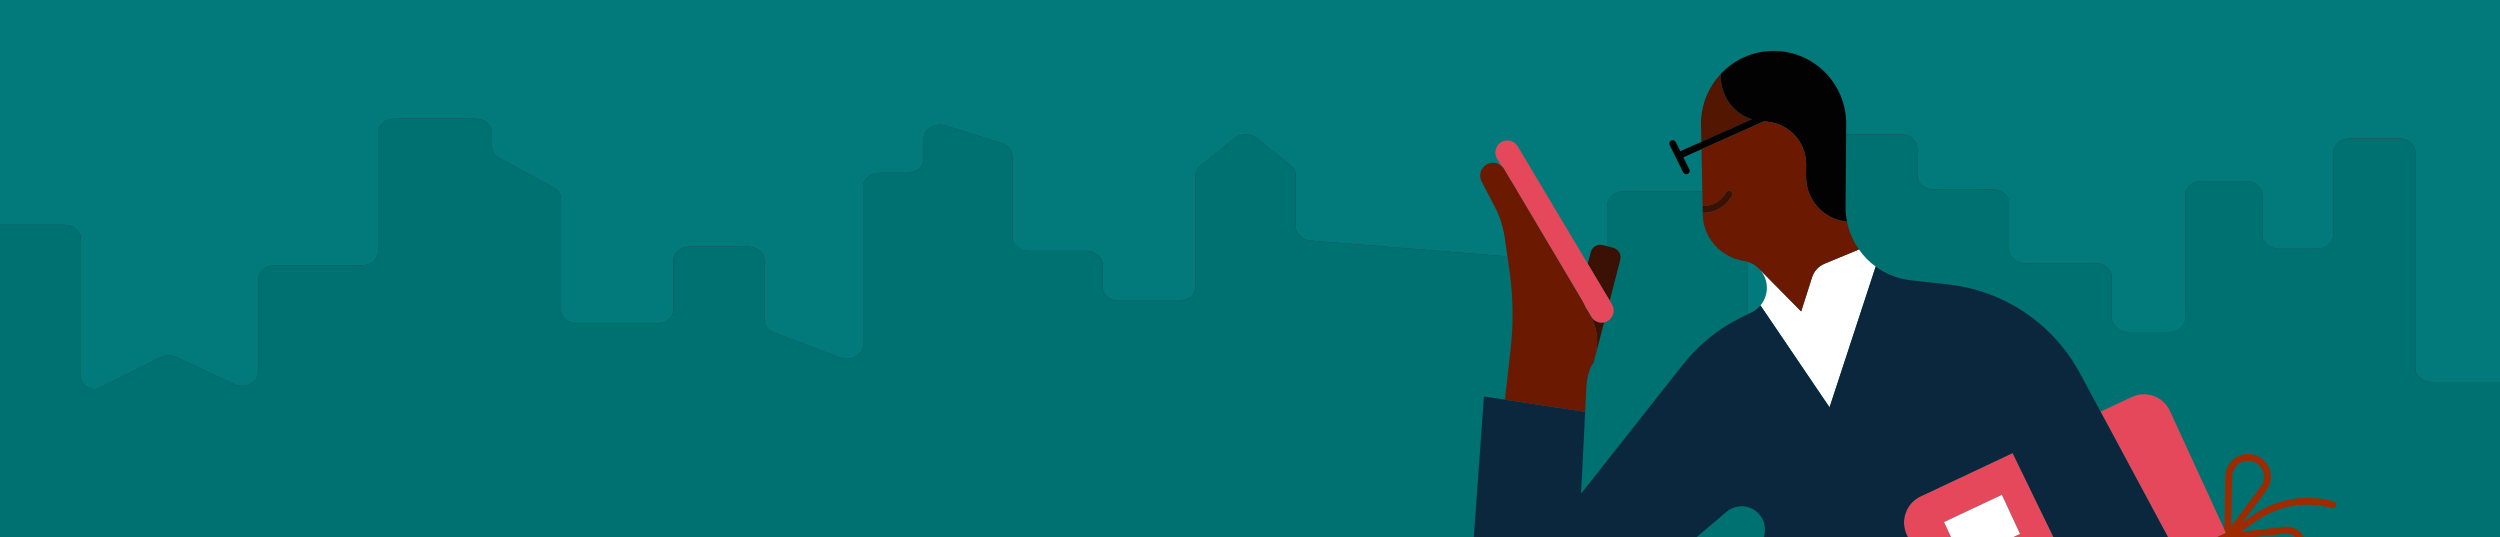 <svg width="1396" height="300" viewBox="0 0 1396 300" fill="none" xmlns="http://www.w3.org/2000/svg">
<rect x="0" y="0" width="1396" height="300" fill="#333333" stroke="none"/>
<g clip-path="url(#clip0)">
<path d="M0 125.541H36.005C40.806 125.541 44.731 128.698 45.092 132.7C45.111 132.901 45.129 133.097 45.129 133.302V209.901C45.129 215.38 50.892 218.941 55.79 216.491L78.63 205.068L89.609 199.56C92.39 198.164 95.827 198.124 98.652 199.451L130.659 214.483C136.739 217.337 144.193 213.597 144.193 207.692V155.966C144.193 151.68 148.279 148.206 153.316 148.206H202.024C207.062 148.206 211.148 144.732 211.148 140.446V74.03C211.148 69.744 215.234 66.27 220.271 66.27H265.564C270.601 66.27 274.687 69.744 274.687 74.03V81.772C274.687 84.422 276.28 86.89 278.908 88.315L309.063 104.659C311.691 106.084 313.284 108.552 313.284 111.202V172.985C313.284 177.271 317.37 180.745 322.408 180.745H366.858C371.896 180.745 375.982 177.271 375.982 172.985V145.501C375.982 141.215 380.064 137.741 385.105 137.741H417.808C422.845 137.741 426.932 141.215 426.932 145.501V178.616C426.932 181.678 429.046 184.452 432.333 185.698L469.115 199.681C475.148 201.973 481.96 198.219 481.96 192.598V104.244C481.96 99.957 486.043 96.484 491.084 96.484H506.64C511.678 96.484 515.764 93.01 515.764 88.723V77.391C515.764 71.993 522.081 68.246 528.037 70.108L559.369 79.917C562.956 81.04 565.339 83.948 565.339 87.2V132.303C565.339 136.589 569.426 140.063 574.463 140.063H606.492C611.529 140.063 615.615 143.537 615.615 147.823V160.198C615.615 164.485 619.701 167.958 624.738 167.958H658.418C663.456 167.958 667.542 164.485 667.542 160.198V98.069C667.542 95.944 668.566 93.91 670.377 92.448L689.291 77.147C692.754 74.347 698.415 74.347 701.874 77.154L720.737 92.448C722.541 93.914 723.565 95.94 723.565 98.065V126.613C723.565 130.615 727.145 133.961 731.832 134.337L838.281 142.888C842.965 143.263 846.544 146.609 846.544 150.612V171.888C846.544 178.799 856.371 182.261 862.115 177.373L894.767 149.602C896.477 148.148 897.439 146.172 897.439 144.116V114.705C897.439 110.418 901.525 106.945 906.562 106.945H966.545C971.582 106.945 975.668 110.418 975.668 114.705V172.402C975.668 176.688 979.754 180.162 984.792 180.162H1007.54C1012.58 180.162 1016.66 176.688 1016.66 172.402V82.746C1016.66 78.459 1020.75 74.985 1025.79 74.985H1061.52C1066.55 74.985 1070.64 78.459 1070.64 82.746V98.025C1070.64 102.312 1074.72 105.786 1079.76 105.786H1112.76C1117.79 105.786 1121.88 109.259 1121.88 113.546V139.283C1121.88 143.57 1125.97 147.043 1131 147.043H1170.15C1175.18 147.043 1179.27 150.517 1179.27 154.803V177.636C1179.27 181.922 1183.36 185.396 1188.39 185.396H1211.14C1216.18 185.396 1220.27 181.922 1220.27 177.636V108.898C1220.27 104.612 1224.35 101.138 1229.39 101.138H1254.19C1259.22 101.138 1263.31 104.612 1263.31 108.898V131.151C1263.31 135.438 1267.4 138.911 1272.43 138.911H1293.81C1298.85 138.911 1302.94 135.438 1302.94 131.151V85.075C1302.94 80.788 1307.02 77.314 1312.06 77.314H1339.59C1344.63 77.314 1348.72 80.788 1348.72 85.075V187.721V205.531C1348.72 209.817 1352.8 213.291 1357.84 213.291H1403.81C1408.85 213.291 1412.94 209.817 1412.94 205.531V149.577C1412.94 149.325 1412.96 149.077 1412.98 148.833V133.305C1412.98 129.019 1417.07 125.545 1422.1 125.545H1458V-568H0V125.541Z" fill="#027A7C"/>
<path d="M1412.94 133.302V148.83C1412.91 149.074 1412.9 149.322 1412.9 149.573V205.527C1412.9 209.814 1408.81 213.288 1403.78 213.288H1357.8C1352.77 213.288 1348.68 209.814 1348.68 205.527V187.718V85.071C1348.68 80.785 1344.59 77.311 1339.56 77.311H1312.03C1306.99 77.311 1302.9 80.785 1302.9 85.071V131.148C1302.9 135.434 1298.82 138.908 1293.78 138.908H1272.4C1267.36 138.908 1263.27 135.434 1263.27 131.148V108.895C1263.27 104.608 1259.19 101.135 1254.15 101.135H1229.35C1224.32 101.135 1220.23 104.608 1220.23 108.895V177.632C1220.23 181.919 1216.15 185.392 1211.11 185.392H1188.36C1183.32 185.392 1179.23 181.919 1179.23 177.632V154.8C1179.23 150.513 1175.15 147.04 1170.11 147.04H1130.97C1125.93 147.04 1121.84 143.566 1121.84 139.28V113.542C1121.84 109.256 1117.76 105.782 1112.72 105.782H1079.73C1074.69 105.782 1070.6 102.308 1070.6 98.022V82.742C1070.6 78.456 1066.52 74.982 1061.48 74.982H1025.75C1020.71 74.982 1016.63 78.456 1016.63 82.742V172.398C1016.63 176.685 1012.54 180.158 1007.5 180.158H984.755C979.718 180.158 975.632 176.685 975.632 172.398V114.701C975.632 110.415 971.546 106.941 966.508 106.941H906.526C901.489 106.941 897.403 110.415 897.403 114.701V144.113C897.403 146.172 896.44 148.144 894.731 149.599L862.079 177.37C856.331 182.258 846.507 178.795 846.507 171.884V150.608C846.507 146.606 842.928 143.26 838.244 142.885L731.796 134.333C727.112 133.958 723.529 130.612 723.529 126.61V98.062C723.529 95.941 722.508 93.91 720.7 92.445L701.837 77.151C698.378 74.344 692.718 74.344 689.255 77.143L670.341 92.445C668.529 93.91 667.505 95.941 667.505 98.066V160.195C667.505 164.481 663.419 167.955 658.382 167.955H624.702C619.665 167.955 615.578 164.481 615.578 160.195V147.82C615.578 143.533 611.496 140.06 606.455 140.06H574.452C569.415 140.06 565.329 136.586 565.329 132.299V87.196C565.329 83.945 562.945 81.04 559.358 79.913L528.026 70.105C522.07 68.239 515.753 71.989 515.753 77.388V88.72C515.753 93.006 511.671 96.48 506.629 96.48H491.073C486.035 96.48 481.949 99.954 481.949 104.24V192.595C481.949 198.216 475.137 201.974 469.104 199.677L432.322 185.695C429.038 184.445 426.921 181.671 426.921 178.613V145.498C426.921 141.211 422.835 137.738 417.797 137.738H385.094C380.057 137.738 375.971 141.211 375.971 145.498V172.981C375.971 177.268 371.885 180.741 366.847 180.741H322.4C317.363 180.741 313.277 177.268 313.277 172.981V111.199C313.277 108.549 311.684 106.081 309.056 104.656L278.901 88.312C276.273 86.886 274.68 84.419 274.68 81.769V74.027C274.68 69.74 270.594 66.267 265.556 66.267H220.267C215.23 66.267 211.144 69.74 211.144 74.027V140.442C211.144 144.729 207.058 148.203 202.02 148.203H153.316C148.279 148.203 144.193 151.676 144.193 155.963V207.689C144.193 213.598 136.739 217.337 130.659 214.48L98.652 199.448C95.827 198.121 92.386 198.161 89.609 199.557L78.63 205.065L55.79 216.488C50.892 218.937 45.129 215.376 45.129 209.898V133.298C45.129 133.094 45.111 132.897 45.092 132.697C44.731 128.695 40.806 125.538 36.005 125.538H0V890H45.092H1412.94H1458V125.542H1422.07C1417.03 125.542 1412.94 129.015 1412.94 133.302Z" fill="#007171"/>
<g clip-path="url(#clip1)">
<path d="M960.949 41.18C960.237 52.587 967.419 63.133 978.254 66.592L950.018 79.192L949.836 70.039C949.615 58.832 953.895 48.661 960.949 41.18Z" fill="#531600"/>
<path d="M1039.97 124.245L1040.02 124.247L1039.59 124.917L1039.97 124.245Z" fill="#2A9B00"/>
<path d="M888.263 140.832C889.036 137.856 892.063 136.069 895.024 136.842L900.79 138.347C903.751 139.121 905.527 142.161 904.754 145.138L898.866 167.823L886.595 147.257L888.263 140.832Z" fill="#3A1104"/>
<path d="M887.274 174.656L888.614 176.9C890.114 179.416 892.99 180.585 895.699 180.034L890.082 201.678C889.833 202.641 889.343 203.477 888.7 204.145C888.756 204.028 888.805 203.91 888.862 203.793C893.226 194.857 892.815 184.317 887.768 175.763L885.35 171.665C885.221 171.346 885.068 171.037 884.927 170.722L887.274 174.656C887.273 174.655 887.274 174.656 887.274 174.656Z" fill="#3A1104"/>
<path d="M963.775 107.539C964.249 106.601 965.389 106.224 966.324 106.695C967.261 107.168 967.637 108.316 967.165 109.259C967.107 109.376 962.085 119.041 950.805 118.829L950.73 115.011C959.692 115.259 963.579 107.923 963.775 107.539Z" fill="#3A1104"/>
<path d="M939.98 87.847L943.313 94.566C943.782 95.51 943.4 96.657 942.461 97.128C942.122 97.299 941.755 97.357 941.404 97.317C940.785 97.249 940.212 96.875 939.914 96.273L932.34 81.003C931.871 80.06 932.253 78.912 933.193 78.442C934.133 77.971 935.273 78.354 935.74 79.297L938.286 84.429L950.021 79.192L978.255 66.591C967.421 63.133 960.238 52.586 960.951 41.179C968.947 32.701 980.508 27.678 993.119 28.524C1014.52 29.961 1031.09 47.902 1030.92 69.459L1030.55 115.265C1030.53 118.171 1030.82 121.011 1031.37 123.759C1018.41 122.607 1008.4 111.664 1008.5 98.48L1008.56 91.993L1008.56 91.992C1008.65 79.478 999.156 69.004 986.75 67.944L984.934 67.788L950.103 83.331L939.98 87.847Z" fill="#020202"/>
<path d="M843.523 616.89L967.525 339.215L1005.27 312.219C1011.42 307.815 1020.03 310.008 1023.35 316.824L1051.2 374.068C1062.41 397.116 1087.92 409.261 1112.69 403.568L1113.45 405.222C1117.16 413.328 1126.72 416.849 1134.77 413.068L1136.41 412.296L1140.11 410.559L1230.86 664.545L1135.13 679.321C1136.94 671.86 1136.52 663.817 1133.52 656.242L1041.21 438.968C1037.92 431.224 1027.07 431.008 1023.46 438.615L900.143 698.399L830.586 629.538C836.146 627.201 840.869 622.834 843.523 616.89Z" fill="#002043"/>
<path d="M1242.07 298.052L1239.11 299.435L1215.71 310.369C1215 308.46 1214.16 306.57 1213.16 304.713L1172.95 229.88L1190.39 221.667C1198.44 217.881 1208 221.389 1211.72 229.485L1242.11 295.681L1243 297.618L1242.34 297.928L1242.07 298.052Z" fill="#E4485A"/>
<path d="M1072.43 277.191L1083.33 272.064L1123.87 252.981L1156.33 319.798L1160.68 328.748L1148.04 331.2C1136.49 333.441 1124.53 331.787 1114.02 326.496C1105.43 322.171 1095.84 320.258 1086.25 320.96L1083.52 321.159C1080.77 321.361 1078.24 322.104 1075.97 323.252L1064.66 298.499C1060.98 290.463 1064.46 280.946 1072.43 277.191ZM1095.7 313.324L1125.19 299.44L1127.98 298.13L1117.84 276.327L1101.56 283.986L1085.56 291.52L1095.7 313.324Z" fill="#E4485A"/>
<path d="M1141.12 382.149L1181.52 371.651L1184.39 370.904C1209.77 364.311 1223.75 338.104 1216.92 314.016L1241.99 302.297L1243.52 301.584L1243.61 301.539L1244.59 301.084L1244.72 301.372L1244.84 301.636L1245.19 302.401L1260.73 336.232C1264.42 344.276 1260.94 353.814 1252.95 357.568L1140.11 410.559L1136.41 412.296L1134.77 413.068C1126.72 416.847 1117.16 413.328 1113.45 405.222L1112.7 403.568L1106.99 391.085C1108.3 390.924 1109.61 390.696 1110.92 390.342L1141.12 382.149Z" fill="#E4485A"/>
<path d="M838.262 79.385C841.443 77.466 845.569 78.499 847.476 81.696L886.597 147.259L898.868 167.824L900.136 169.948C902.042 173.144 901.009 177.29 897.826 179.209C897.15 179.618 896.43 179.884 895.699 180.034C892.991 180.585 890.114 179.416 888.614 176.9L887.275 174.656C887.275 174.656 887.275 174.656 887.275 174.655L884.927 170.721C884.462 169.675 883.956 168.647 883.364 167.658L883.364 167.656L881.931 165.242L843.94 101.252C843.944 101.289 843.947 101.333 843.953 101.37L839.837 94.373C839.416 93.669 838.889 93.067 838.294 92.566L835.956 88.648C834.046 85.452 835.08 81.306 838.262 79.385Z" fill="#E4485A"/>
<path d="M986.503 158.751C986.123 155.766 984.879 153.06 983.033 150.888L983.034 150.888L1005.77 173.93L1011.84 154.877C1012.93 151.43 1015.49 148.644 1018.82 147.264L1038.03 139.296C1040.6 142.968 1043.76 146.203 1047.38 148.86L1021.62 227.471L983.041 170.539C985.725 167.356 987.059 163.125 986.508 158.806L986.503 158.751Z" fill="white"/>
<path d="M1117.84 276.327L1127.98 298.129L1125.19 299.439L1095.7 313.323L1085.56 291.52L1101.56 283.987L1117.84 276.327Z" fill="white"/>
<path d="M840.383 223.182L885.155 229.987L884.981 233.441L882.857 275.681L939.999 203.266C944.428 197.653 949.482 192.601 955.03 188.175C960.24 184.018 965.885 180.411 971.896 177.453L973.418 176.704L978.175 174.362C980.088 173.42 981.726 172.105 983.045 170.541L1021.62 227.473L1047.38 148.862C1052.98 152.97 1059.67 155.701 1067.01 156.518L1088.15 158.874C1119.22 162.336 1146.62 180.885 1161.47 208.519L1172.95 229.881L1213.16 304.714C1214.16 306.57 1215 308.46 1215.71 310.369C1216.17 311.579 1216.57 312.795 1216.92 314.017C1223.75 338.105 1209.77 364.312 1184.39 370.905L1181.52 371.652L1160.68 328.749L1156.33 319.798L1123.87 252.982L1083.33 272.064L1072.43 277.192C1064.46 280.946 1060.98 290.46 1064.66 298.495L1075.97 323.253C1066.91 327.855 1062.29 339.079 1066.74 349.204L1077.85 374.48C1082.91 386 1094.85 392.579 1106.99 391.082L1112.69 403.565C1087.92 409.258 1062.41 397.113 1051.2 374.065L1023.35 316.821C1020.03 310.005 1011.42 307.812 1005.26 312.216L967.523 339.212L984.304 301.633C986.07 297.68 986.047 293.061 983.904 289.306C979.823 282.155 970.336 280.514 964.104 285.787L960.965 288.442L896.923 342.625C866.291 368.541 819.762 344.727 822.646 304.611L828.628 221.394L840.383 223.182Z" fill="#0A273D"/>
<path d="M986.75 67.942C999.156 69.004 1008.65 79.477 1008.56 91.991L1008.5 98.477C1008.4 111.662 1018.41 122.605 1031.37 123.757C1032.51 129.433 1034.81 134.704 1038.03 139.294L1018.82 147.263C1015.49 148.644 1012.94 151.43 1011.84 154.876L1005.78 173.928L983.037 150.886L983.035 150.886C980.775 148.226 977.611 146.367 974 145.788C961.016 143.706 951.094 133.13 950.829 119.918L950.807 118.828C962.088 119.04 967.109 109.374 967.166 109.258C967.639 108.316 967.262 107.168 966.325 106.694C965.39 106.223 964.251 106.599 963.777 107.537C963.581 107.922 959.694 115.258 950.733 115.01L950.104 83.329L984.935 67.786L986.75 67.942Z" fill="#6B1900"/>
<path d="M830.359 91.713C832.999 90.316 836.122 90.74 838.292 92.567C838.887 93.068 839.414 93.668 839.834 94.374L843.951 101.37C843.946 101.333 843.943 101.289 843.938 101.252L881.929 165.242L883.362 167.657L883.362 167.658C883.952 168.647 884.46 169.676 884.925 170.721C885.066 171.036 885.22 171.345 885.349 171.664L887.766 175.762C892.813 184.317 893.224 194.857 888.86 203.792C888.803 203.909 888.754 204.027 888.698 204.144C887.045 207.644 886.086 211.436 885.892 215.306L885.154 229.987L840.381 223.182L843.561 194.641C845.175 180.158 844.947 165.53 842.885 151.111L840.305 133.074C839.313 126.139 837.034 119.455 833.585 113.368L827.466 101.646C825.466 98.112 826.776 93.61 830.359 91.713Z" fill="#6B1900"/>
<path d="M1244.84 301.636L1244.72 301.372L1244.59 301.084L1243.61 301.539L1243.52 301.583L1241.99 302.297L1216.92 314.016C1216.57 312.793 1216.17 311.576 1215.72 310.368L1239.11 299.435L1242.07 298.052L1242.34 297.927L1243 297.617L1242.11 295.68L1242.63 266.069C1242.7 262.289 1244.41 258.753 1247.33 256.371C1250.25 253.986 1254.05 253.029 1257.74 253.741C1262.07 254.575 1265.6 257.54 1267.19 261.671C1268.77 265.8 1268.14 270.383 1265.5 273.93L1252.33 291.596L1258.53 287.337C1271.64 278.334 1287.91 275.679 1303.17 280.053C1304.18 280.342 1304.77 281.399 1304.48 282.413C1304.19 283.427 1303.14 284.015 1302.13 283.724C1287.96 279.663 1272.85 282.129 1260.67 290.488L1251.33 296.904L1275.52 294.151C1279.07 293.747 1282.5 295.019 1284.93 297.641C1287.37 300.263 1288.39 303.792 1287.75 307.322C1287.11 310.801 1284.95 313.715 1281.8 315.315C1279.83 316.321 1277.66 316.707 1275.54 316.471C1274.29 316.332 1273.05 315.976 1271.88 315.404L1245.19 302.399L1244.84 301.636ZM1262.46 271.642C1264.31 269.156 1264.75 265.943 1263.64 263.048C1262.53 260.153 1260.05 258.075 1257.02 257.49C1256.79 257.444 1256.55 257.409 1256.32 257.383C1253.96 257.12 1251.59 257.813 1249.72 259.334C1247.68 261.005 1246.47 263.483 1246.43 266.133L1245.94 293.797L1262.46 271.642ZM1273.54 311.97C1275.63 312.987 1278.02 312.966 1280.09 311.91C1282.16 310.854 1283.59 308.932 1284.01 306.636C1284.44 304.307 1283.76 301.979 1282.15 300.248C1280.93 298.934 1279.33 298.134 1277.61 297.941C1277.06 297.881 1276.51 297.881 1275.94 297.945L1250.67 300.821L1273.54 311.97Z" fill="#9E2A00"/>
</g>
</g>
<defs>
<clipPath id="clip0">
<rect width="1396" height="300" fill="white"/>
</clipPath>
<clipPath id="clip1">
<rect width="495.488" height="706.13" fill="white" transform="matrix(-0.994 -0.111 -0.111 0.994 1328.63 65.864)"/>
</clipPath>
</defs>
</svg>
